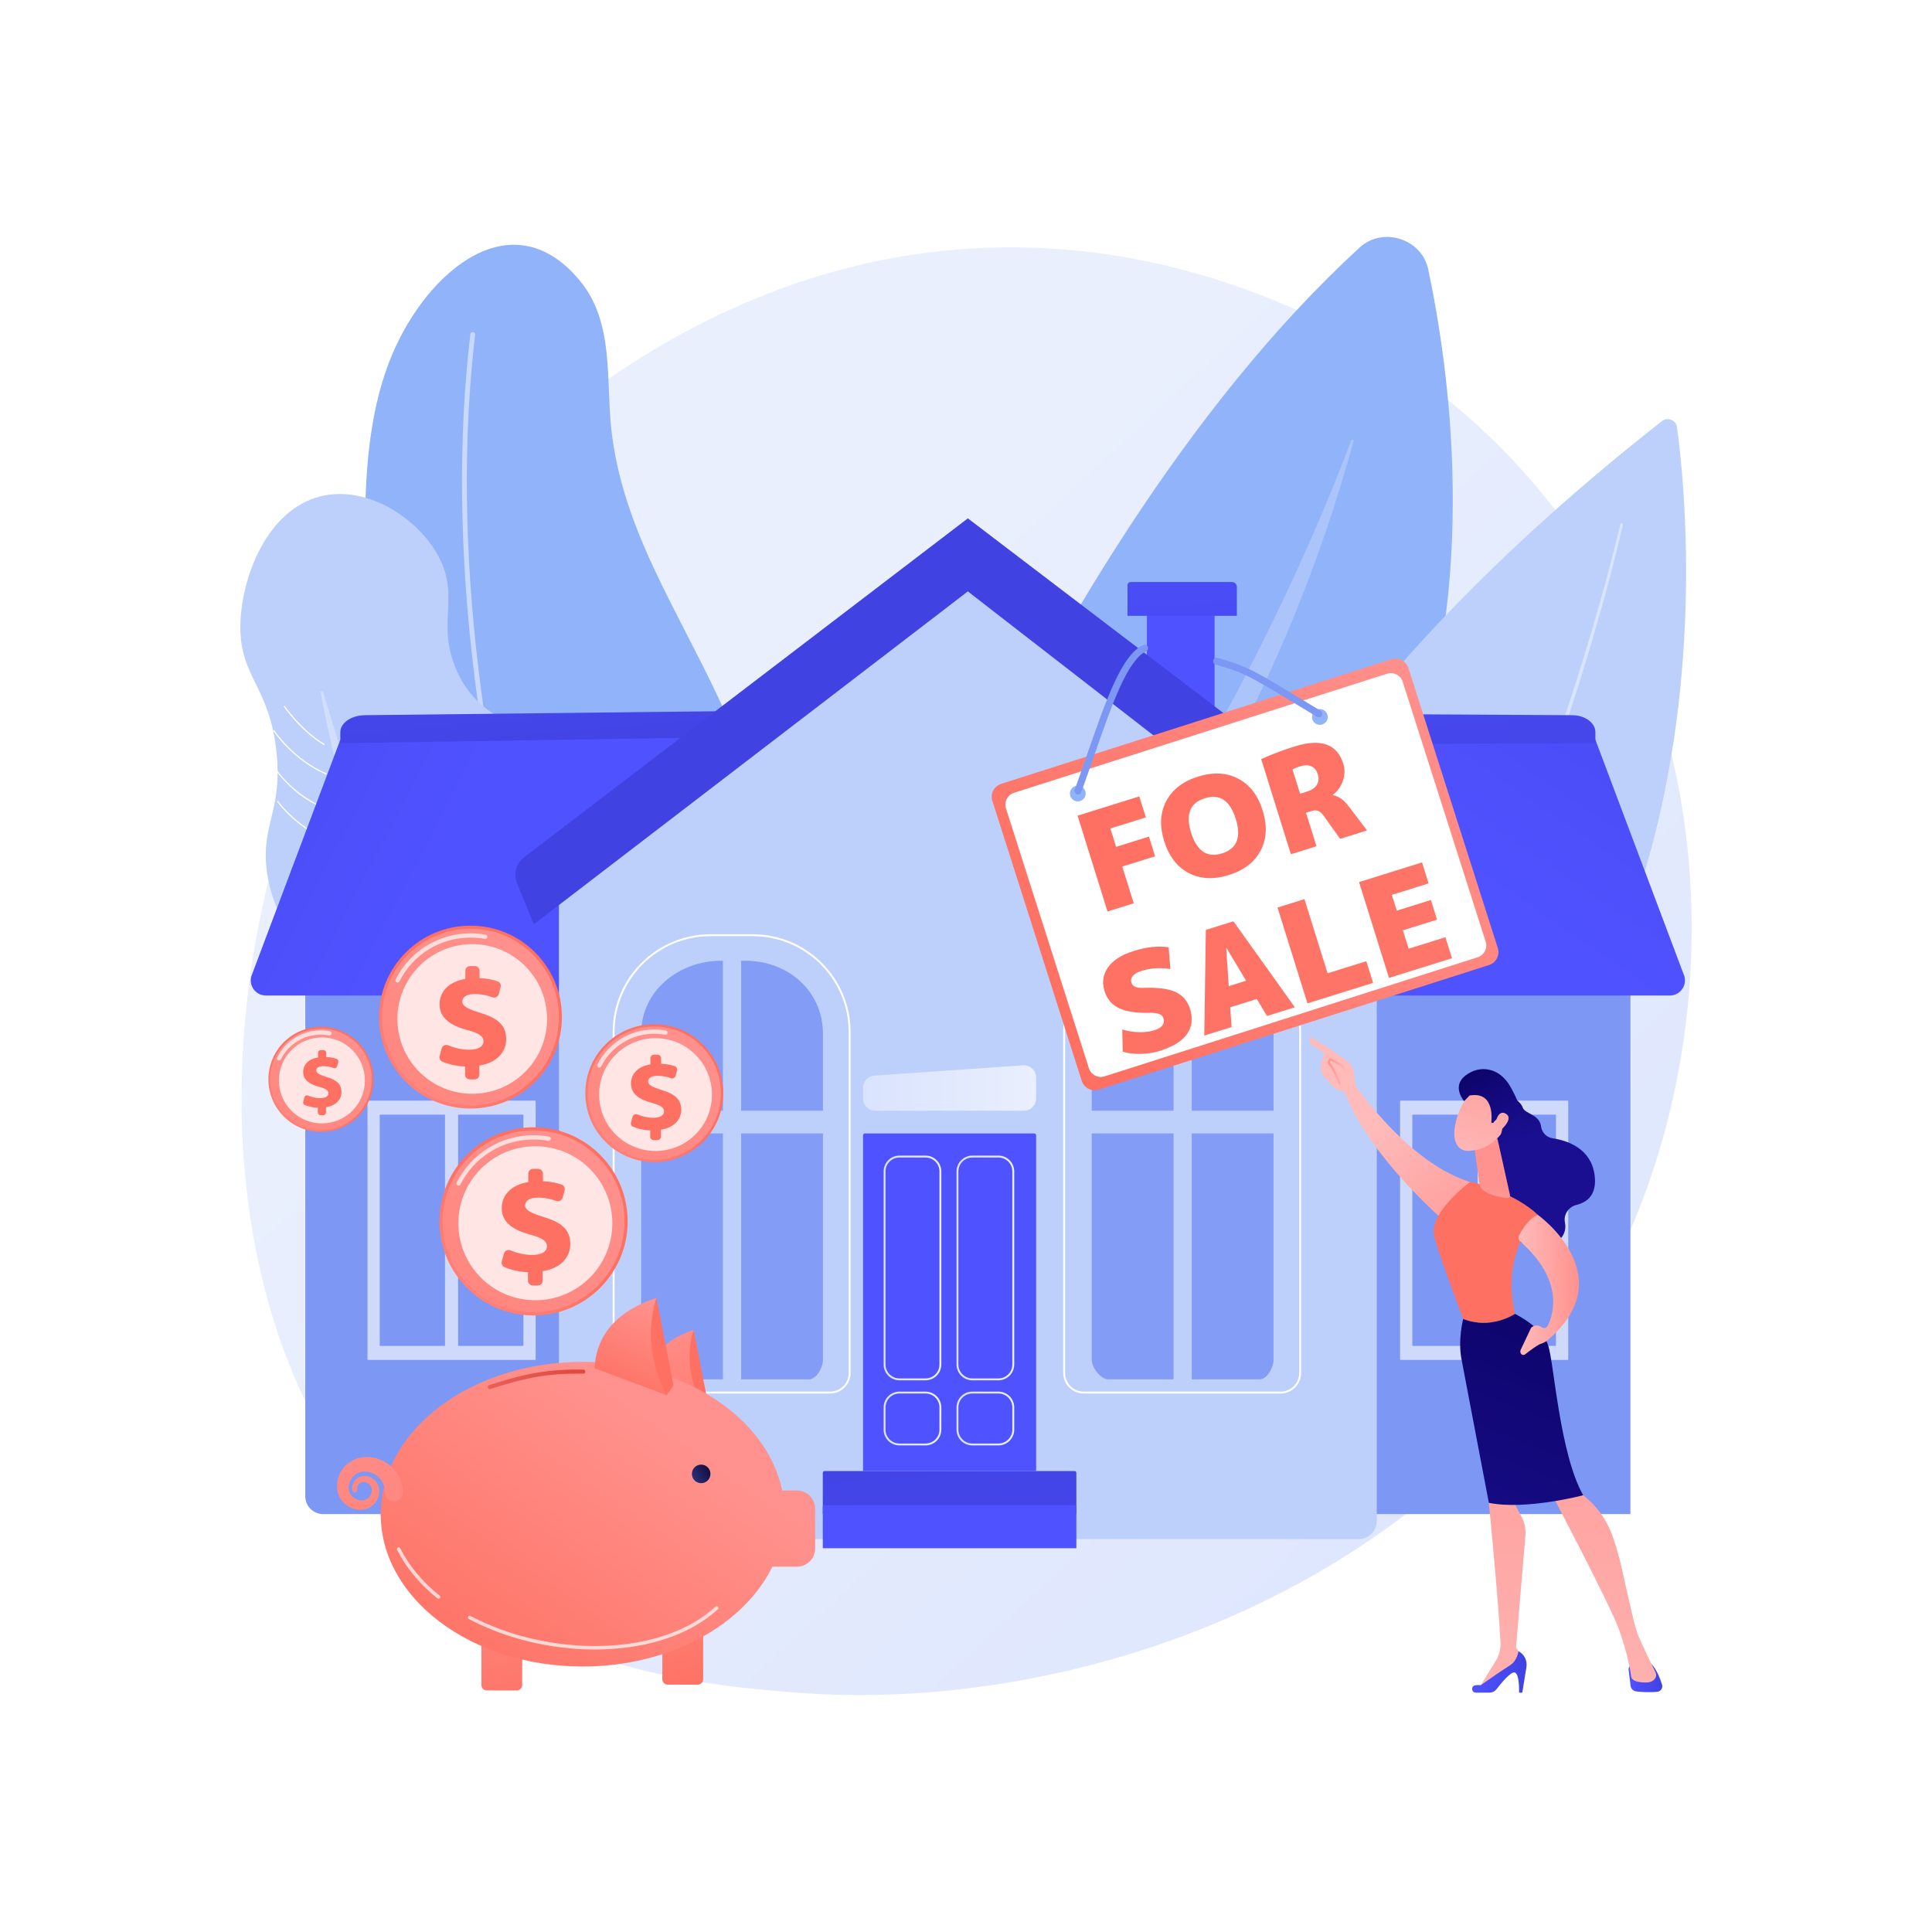 <?xml version="1.0" encoding="utf-8"?>
<!-- Generator: Adobe Illustrator 27.5.0, SVG Export Plug-In . SVG Version: 6.00 Build 0)  -->
<svg version="1.1" xmlns="http://www.w3.org/2000/svg" xmlns:xlink="http://www.w3.org/1999/xlink" x="0px" y="0px"
	 viewBox="0 0 3710 3710" style="enable-background:new 0 0 3710 3710;" xml:space="preserve">
<g id="Background">
	<g>
		<g>
			<rect style="fill:#FFFFFF;" width="3710" height="3710"/>
		</g>
	</g>
</g>
<g id="Illustration">
	<g>
		<linearGradient id="SVGID_1_" gradientUnits="userSpaceOnUse" x1="3413.8" y1="3620.483" x2="1366.201" y2="1410.376">
			<stop  offset="0" style="stop-color:#DAE3FE"/>
			<stop  offset="1" style="stop-color:#E9EFFD"/>
		</linearGradient>
		<path style="fill:url(#SVGID_1_);" d="M3131.704,2359.846c-282.092,656.144-1026.722,937.974-1610.152,889.921
			c-159.3-13.12-479.815-39.519-730.076-275.029c-480.609-452.283-406.591-1397.681,53.49-1954.279
			c59.249-71.678,469.361-551.915,1108.443-545.487c467.901,4.707,796.317,267.73,836.251,300.498
			c50.447,41.394,161.714,139.761,261.992,295.813C3287.271,1437.951,3307.983,1949.821,3131.704,2359.846z"/>
		<g>
			<g>
				<path style="fill:#91B3FA;" d="M1567.042,2271.266c0,0,380.725-1187.138,1043.645-1795.781
					c44.563-40.914,119.502-17.254,131.973,41.854C2826.049,912.58,2956.795,2100.978,1567.042,2271.266z"/>
				<path style="opacity:0.24;fill:#FFFFFF;" d="M1697.765,2203.816c-3.27,2.631,0.487,7.556,4.103,5.381
					c133.328-80.19,655.293-485.625,897.466-1361.986c0.777-2.815-3.521-4.281-4.55-1.547
					C2519.002,1047.123,2214.83,1787.852,1697.765,2203.816z"/>
			</g>
			<g>
				<path style="fill:#BDD0FB;" d="M3220.373,820.465c28.701,211.421,145.478,1448.587-995.777,1766.703
					c0,0-286.544-794.682,966.773-1778.521C3202.334,800.039,3218.498,806.653,3220.373,820.465z"/>
				<path style="opacity:0.43;fill:#FFFFFF;" d="M3116.442,1007.94c-15.773,68.58-34.228,136.391-53.724,203.93
					c-19.621,67.496-40.763,134.549-63.265,201.146c-22.457,66.613-46.588,132.664-72.161,198.154l-9.561,24.571l-9.919,24.43
					l-9.933,24.425c-3.276,8.156-6.632,16.28-10.122,24.347l-20.66,48.524l-21.479,48.172
					c-7.033,16.116-14.692,31.947-22.119,47.884c-7.473,15.917-14.843,31.882-22.77,47.583l-23.432,47.269l-24.411,46.778
					l-6.103,11.695l-6.352,11.563l-12.759,23.097l-12.759,23.098c-4.202,7.728-8.832,15.215-13.227,22.835
					c-8.937,15.156-17.722,30.403-26.786,45.484l-27.975,44.776l-6.995,11.194l-7.314,10.991l-14.668,21.957l-14.67,21.957
					c-4.883,7.324-10.194,14.355-15.271,21.547l-15.397,21.463l-7.699,10.731c-2.554,3.586-5.112,7.17-7.858,10.615l-32.35,41.789
					c-44.117,54.947-91.332,107.488-142.447,156.203c-2.423,2.309-6.26,2.217-8.569-0.206c-2.309-2.423-2.217-6.259,0.206-8.569
					l0.018-0.017l0.059-0.056c50.821-48.04,97.891-99.974,141.947-154.38l32.323-41.396c2.744-3.412,5.302-6.965,7.856-10.521
					l7.7-10.641l15.401-21.281c5.079-7.133,10.392-14.101,15.28-21.369l14.687-21.79l14.689-21.79l7.325-10.908l7.009-11.117
					l28.041-44.469c9.088-14.983,17.903-30.136,26.869-45.197c4.41-7.573,9.054-15.011,13.273-22.696l12.81-22.965l12.811-22.965
					l6.379-11.498l6.132-11.633l24.53-46.534l23.561-47.039c7.97-15.624,15.387-31.519,22.907-47.365
					c7.474-15.867,15.18-31.626,22.264-47.676l21.63-47.973l20.817-48.337c3.516-8.037,6.899-16.13,10.202-24.256l10.015-24.337
					l10.001-24.343l9.646-24.487c25.798-65.266,50.165-131.114,72.866-197.538c22.745-66.407,44.137-133.286,64.013-200.614
					c19.745-67.347,38.476-135.079,54.478-203.358l0.01-0.045c0.324-1.381,1.705-2.237,3.086-1.914
					C3115.907,1005.188,3116.766,1006.559,3116.442,1007.94z"/>
			</g>
		</g>
		<g>
			<g>
				<g>
					<path style="fill:#91B3FA;" d="M1460.34,1590.645c-19.606-167.691-128.689-336.526-204.475-498.8
						c-40.068-85.798-71.651-173.182-82.002-267.831c-10.292-94.106,5.397-203.221-58.246-282.373
						c-128.23-159.458-292.828-25.899-362.745,139.679c-81.134,192.144-44.456,459.819-37.275,671.698
						c4.329,127.732-4.921,262.491,13.491,388.823c30.501,209.28,114.734,337.325,237.559,405.76
						c117.807,65.639,264.456,45.814,360.785-48.565C1414.452,2013.778,1491.969,1861.168,1460.34,1590.645z"/>
					<path style="opacity:0.5;fill:#FFFFFF;" d="M1233.99,2453.168c-1.4-0.285-2.651-1.209-3.299-2.604
						c-37.277-80.474-127.594-304.208-202.583-574.98c-55.046-198.759-94.555-394.062-117.431-580.488
						c-28.604-233.115-31.134-452.937-7.518-653.359c0.3-2.552,2.614-4.379,5.166-4.078c2.57,0.281,4.381,2.613,4.079,5.167
						c-23.525,199.654-21.001,418.692,7.501,651.029c22.81,185.946,62.218,380.774,117.127,579.07
						c74.823,270.219,164.92,493.444,202.107,573.726c1.081,2.333,0.066,5.099-2.268,6.18
						C1235.937,2453.263,1234.931,2453.36,1233.99,2453.168z"/>
				</g>
			</g>
			<g>
				<path style="fill:#BDD0FB;" d="M914.412,1992.061c-157.516,56.673-396.704-155.04-403.969-341.241
					c-2.846-72.944,31.415-103.13,20.521-206.7c-13.218-125.664-70.225-143.682-69.41-241.819
					c0.717-86.318,46.003-214.878,144.526-246.489c92.046-29.534,195.464,36.816,235.991,112.624
					c42.598,79.681-5.752,129.654,35.716,220.898c41.004,90.222,109.495,88.054,159.834,152.925
					C1148.432,1585.062,1078.413,1933.054,914.412,1992.061z"/>
				<path style="opacity:0.3;fill:#FFFFFF;" d="M619.905,1327.108c21.973,70.929,43.31,141.95,64.555,212.949l32.108,106.402
					l16.122,53.161c5.476,17.687,11.009,35.353,16.348,53.08c5.296,17.744,11.014,35.344,16.587,52.995l8.398,26.464
					c2.695,8.857,5.611,17.635,8.448,26.441l17.118,52.816c6.034,17.484,11.768,35.078,17.668,52.619
					c23.969,70.021,48.87,139.683,76.54,208.517l-4.224,1.987c-8.517-16.514-16.845-33.152-25.126-49.834
					c-4.302-8.276-7.949-16.821-11.792-25.292l-11.449-25.457l-5.689-12.75c-1.89-4.255-3.77-8.513-5.493-12.828l-10.602-25.807
					c-7.07-17.206-14.185-34.418-20.612-51.86c-6.542-17.405-13.25-34.757-19.658-52.22l-18.456-52.632
					c-3.052-8.781-6.224-17.525-9.096-26.361l-8.642-26.506c-5.736-17.678-11.62-35.314-17.075-53.075
					c-22.549-70.837-42.473-142.449-61.217-214.336c-9.375-35.945-18.128-72.05-26.454-108.253
					c-8.182-36.243-16.196-72.511-22.843-109.118L619.905,1327.108z"/>
				<path style="fill:#FFFFFF;" d="M622.281,1430.798c-44.256-25.781-77.369-73.848-77.699-74.331l1.928-1.316
					c0.327,0.479,33.154,48.12,76.945,73.628L622.281,1430.798z"/>
				<path style="fill:#FFFFFF;" d="M626.431,1487.405c-64.864-27.602-101.656-83.863-102.019-84.426l1.961-1.265
					c0.361,0.559,36.788,56.231,100.971,83.543L626.431,1487.405z"/>
				<path style="fill:#FFFFFF;" d="M636.904,1556.99c-78.442-22.258-118.971-94.283-119.371-95.008l2.043-1.127
					c0.396,0.717,40.481,71.903,117.964,93.888L636.904,1556.99z"/>
				<path style="fill:#FFFFFF;" d="M659.36,1619.94c-76.966-10.215-127.128-80.191-127.625-80.895l1.906-1.346
					c0.492,0.698,50.089,69.848,126.027,79.927L659.36,1619.94z"/>
				<path style="fill:#FFFFFF;" d="M676.186,1676.902c-49.928-3.136-98.967-41.591-99.455-41.978l1.449-1.831
					c0.484,0.384,48.965,38.391,98.152,41.479L676.186,1676.902z"/>
				<path style="fill:#FFFFFF;" d="M691.56,1744.425c-69.509-4.976-102.279-35.92-102.602-36.232l1.622-1.679
					c0.319,0.307,32.549,30.671,101.146,35.581L691.56,1744.425z"/>
				<path style="fill:#FFFFFF;" d="M721.639,1825.607c-72.39,0.729-130.093-60.207-130.668-60.823l1.706-1.592
					c0.567,0.607,57.591,60.799,128.938,60.079L721.639,1825.607z"/>
				<path style="fill:#FFFFFF;" d="M739.575,1906.643c-87.712,2.974-150.489-70.408-151.111-71.149l1.785-1.503
					c0.618,0.733,62.688,73.255,149.247,70.321L739.575,1906.643z"/>
				<path style="fill:#FFFFFF;" d="M772.924,1992.869c-131.091-9.124-197.654-96.643-198.311-97.526l1.871-1.396
					c0.651,0.875,66.622,87.547,196.603,96.595L772.924,1992.869z"/>
				<path style="fill:#FFFFFF;" d="M803.35,2093.165c-136.287,5.618-219.643-121.162-220.469-122.443l1.962-1.265
					c0.82,1.27,83.477,126.938,218.411,121.375L803.35,2093.165z"/>
				<path style="fill:#FFFFFF;" d="M836.592,2184.858c-70.953,5.205-128.904-31.581-165.025-63.359
					c-39.083-34.383-61.737-70.487-61.961-70.846l1.982-1.234c0.89,1.431,90.545,142.961,224.833,133.111L836.592,2184.858z"/>
			</g>
		</g>
		<g>
			<g>
				<rect x="2565.688" y="1817.452" style="fill:#7D97F4;" width="565.202" height="1090.033"/>
				
					<linearGradient id="SVGID_00000006695415647320521080000006897884907259273654_" gradientUnits="userSpaceOnUse" x1="2800.303" y1="1693.669" x2="3557.062" y2="588.8">
					<stop  offset="0" style="stop-color:#4F52FF"/>
					<stop  offset="1" style="stop-color:#4042E2"/>
				</linearGradient>
				<path style="fill:url(#SVGID_00000006695415647320521080000006897884907259273654_);" d="M3206.59,1911.652h-667.817
					l-122.222-491.188h647.053l169.293,449.988C3241.811,1889.673,3227.776,1911.652,3206.59,1911.652z"/>
				
					<linearGradient id="SVGID_00000031188641840513254530000016882113541782491063_" gradientUnits="userSpaceOnUse" x1="2662.489" y1="733.419" x2="2703.639" y2="1741.591">
					<stop  offset="0" style="stop-color:#4F52FF"/>
					<stop  offset="1" style="stop-color:#4042E2"/>
				</linearGradient>
				<path style="fill:url(#SVGID_00000031188641840513254530000016882113541782491063_);" d="M3063.604,1427.193l-728.652,2.922
					l-20.18-60.541l704.121,3.79c24.693,0,44.711,14.613,44.711,32.638V1427.193z"/>
				<g style="opacity:0.89;">
					<path style="opacity:0.71;fill:#FFFFFF;" d="M3010.334,2611.427h-320.726c-0.62,0-1.123-0.503-1.123-1.123v-495.67
						c0-0.62,0.503-1.123,1.123-1.123h320.727c0.62,0,1.123,0.503,1.123,1.123v495.67
						C3011.457,2610.924,3010.954,2611.427,3010.334,2611.427z"/>
					<g>
						<path style="fill:#7D97F4;" d="M2836.807,2584.512h-124.148c-0.344,0-0.624-0.279-0.624-0.624v-442.839
							c0-0.344,0.28-0.624,0.624-0.624h124.148c0.345,0,0.624,0.28,0.624,0.624v442.839
							C2837.431,2584.233,2837.152,2584.512,2836.807,2584.512z"/>
						<path style="fill:#7D97F4;" d="M2987.283,2584.512h-124.148c-0.344,0-0.624-0.279-0.624-0.624v-442.84
							c0-0.344,0.28-0.624,0.624-0.624h124.148c0.345,0,0.624,0.28,0.624,0.624v442.839
							C2987.907,2584.233,2987.627,2584.512,2987.283,2584.512z"/>
					</g>
				</g>
				<path style="fill:#7D97F4;" d="M620.466,2907.485h530.974V1817.452H586.238v1055.805
					C586.238,2892.16,601.563,2907.485,620.466,2907.485z"/>
				
					<linearGradient id="SVGID_00000035518772480150366580000011739427859477068686_" gradientUnits="userSpaceOnUse" x1="869.476" y1="1603.88" x2="-203.92" y2="1049.173">
					<stop  offset="0" style="stop-color:#4F52FF"/>
					<stop  offset="1" style="stop-color:#4042E2"/>
				</linearGradient>
				<path style="fill:url(#SVGID_00000035518772480150366580000011739427859477068686_);" d="M510.538,1911.652h667.817
					l238.396-521.898l-763.227,30.71L484.23,1870.453C475.316,1889.673,489.352,1911.652,510.538,1911.652z"/>
				
					<linearGradient id="SVGID_00000072262259998155481080000006090596853137034887_" gradientUnits="userSpaceOnUse" x1="1034.447" y1="984.359" x2="1078.139" y2="1483.695">
					<stop  offset="0" style="stop-color:#4F52FF"/>
					<stop  offset="1" style="stop-color:#4042E2"/>
				</linearGradient>
				<path style="fill:url(#SVGID_00000072262259998155481080000006090596853137034887_);" d="M653.525,1427.192l773.316-12.213
					l60.541-50.451l-785.696,8.835c-26.599,0-48.161,14.612-48.161,32.638V1427.192z"/>
				<g style="opacity:0.89;">
					<path style="opacity:0.71;fill:#FFFFFF;" d="M706.794,2611.427h320.727c0.62,0,1.123-0.503,1.123-1.123v-495.67
						c0-0.62-0.503-1.123-1.123-1.123H706.794c-0.62,0-1.123,0.503-1.123,1.123v495.67
						C705.671,2610.924,706.173,2611.427,706.794,2611.427z"/>
					<g>
						<path style="fill:#7D97F4;" d="M880.321,2584.512h124.148c0.345,0,0.624-0.279,0.624-0.624v-442.839
							c0-0.344-0.279-0.624-0.624-0.624H880.321c-0.345,0-0.624,0.28-0.624,0.624v442.839
							C879.696,2584.233,879.976,2584.512,880.321,2584.512z"/>
						<path style="fill:#7D97F4;" d="M729.844,2584.512h124.148c0.345,0,0.624-0.279,0.624-0.624v-442.839
							c0-0.344-0.279-0.624-0.624-0.624H729.844c-0.345,0-0.624,0.28-0.624,0.624v442.839
							C729.22,2584.233,729.5,2584.512,729.844,2584.512z"/>
					</g>
				</g>
				<path style="fill:#BDD0FB;" d="M1858.564,1135.69c0,0-766.256,578.478-785.24,578.478v1201.778
					c0,21.897,17.751,39.649,39.649,39.649h1495.69c19.408,0,35.141-15.733,35.141-35.141V1714.168L1858.564,1135.69z"/>
				<g>
					
						<linearGradient id="SVGID_00000044900661307371939960000009814766365606738081_" gradientUnits="userSpaceOnUse" x1="1889.371" y1="3811.132" x2="1808.298" y2="2650.78">
						<stop  offset="0" style="stop-color:#4F52FF"/>
						<stop  offset="1" style="stop-color:#4042E2"/>
					</linearGradient>
					<path style="fill:url(#SVGID_00000044900661307371939960000009814766365606738081_);" d="M2066.917,2907.485h-486.925v-79.431
						c0-1.751,1.42-3.17,3.171-3.17h480.584c1.751,0,3.17,1.419,3.17,3.17V2907.485z"/>
					
						<linearGradient id="SVGID_00000042721206512193949080000004187950376189413545_" gradientUnits="userSpaceOnUse" x1="1838.4" y1="3161.67" x2="1873.862" y2="3703.74">
						<stop  offset="0" style="stop-color:#4F52FF"/>
						<stop  offset="1" style="stop-color:#4042E2"/>
					</linearGradient>
					<path style="fill:url(#SVGID_00000042721206512193949080000004187950376189413545_);" d="M2066.917,2972.996h-486.925v-79.431
						c0-1.751,1.42-3.17,3.171-3.17h480.584c1.751,0,3.17,1.419,3.17,3.17V2972.996z"/>
					
						<linearGradient id="SVGID_00000033351029463441746780000008453256314186588051_" gradientUnits="userSpaceOnUse" x1="2130.499" y1="1975.026" x2="2844.895" y2="748.901">
						<stop  offset="0" style="stop-color:#4F52FF"/>
						<stop  offset="1" style="stop-color:#4042E2"/>
					</linearGradient>
					<path style="fill:url(#SVGID_00000033351029463441746780000008453256314186588051_);" d="M1989.627,2824.884h-332.343v-644.786
						c0-1.966,1.594-3.56,3.56-3.56h325.224c1.966,0,3.56,1.594,3.56,3.56V2824.884z"/>
					
						<linearGradient id="SVGID_00000011735547791254466450000002154726614330408613_" gradientUnits="userSpaceOnUse" x1="1657.283" y1="2089.271" x2="1989.627" y2="2089.271">
						<stop  offset="0" style="stop-color:#DAE3FE"/>
						<stop  offset="1" style="stop-color:#E9EFFD"/>
					</linearGradient>
					<path style="fill:url(#SVGID_00000011735547791254466450000002154726614330408613_);" d="M1966.161,2132.899H1680.75
						c-12.96,0-23.466-10.506-23.466-23.466v-20.497c0-12.329,9.541-22.556,21.84-23.41l285.41-19.826
						c13.568-0.943,25.093,9.81,25.093,23.41v40.323C1989.627,2122.393,1979.12,2132.899,1966.161,2132.899z"/>
					<g>
						<path style="opacity:0.9;fill:#7D97F4;" d="M2253.549,1844.883h-3.158c-82.082,0-153.941,58.112-153.941,140.194v147.822
							h157.099V1844.883z"/>
						<path style="opacity:0.9;fill:#7D97F4;" d="M2096.45,2176.538v434.888c0,14.645,17.19,37.347,31.833,37.347h125.266v-472.235
							H2096.45z"/>
						<path style="opacity:0.9;fill:#7D97F4;" d="M2296.444,1844.883h-7.984v288.016h157.1v-147.822
							C2445.56,1902.995,2378.526,1844.883,2296.444,1844.883z"/>
						<path style="opacity:0.9;fill:#7D97F4;" d="M2288.46,2648.773h130.093c14.644,0,27.007-22.702,27.007-37.347v-434.888h-157.1
							V2648.773z"/>
					</g>
					<g>
						<path style="opacity:0.9;fill:#7D97F4;" d="M1388.26,1844.883h-3.158c-82.082,0-153.942,58.112-153.942,140.194v147.822h157.1
							V1844.883z"/>
						<path style="opacity:0.9;fill:#7D97F4;" d="M1231.16,2176.538v434.888c0,14.645,17.19,37.347,31.833,37.347h125.266v-472.235
							H1231.16z"/>
						<path style="opacity:0.9;fill:#7D97F4;" d="M1431.155,1844.883h-7.984v288.016h157.099v-147.822
							C1580.27,1902.995,1513.237,1844.883,1431.155,1844.883z"/>
						<path style="opacity:0.9;fill:#7D97F4;" d="M1423.171,2648.773h130.092c14.643,0,27.007-22.702,27.007-37.347v-434.888
							h-157.099V2648.773z"/>
					</g>
					
						<linearGradient id="SVGID_00000125604368993018685000000015520046488106560691_" gradientUnits="userSpaceOnUse" x1="1696.812" y1="2434.853" x2="1807.64" y2="2434.853">
						<stop  offset="0" style="stop-color:#DAE3FE"/>
						<stop  offset="1" style="stop-color:#E9EFFD"/>
					</linearGradient>
					<path style="fill:url(#SVGID_00000125604368993018685000000015520046488106560691_);" d="M1777.307,2650.594h-50.16
						c-16.727,0-30.334-13.608-30.334-30.334v-370.815c0-16.726,13.607-30.334,30.334-30.334h50.16
						c16.726,0,30.334,13.608,30.334,30.334v370.815C1807.64,2636.987,1794.033,2650.594,1777.307,2650.594z M1727.146,2222.754
						c-14.717,0-26.691,11.975-26.691,26.691v370.815c0,14.717,11.974,26.691,26.691,26.691h50.16
						c14.717,0,26.691-11.975,26.691-26.691v-370.815c0-14.717-11.975-26.691-26.691-26.691H1727.146z"/>
					
						<linearGradient id="SVGID_00000067227650532565962890000015142781786966409888_" gradientUnits="userSpaceOnUse" x1="1836.786" y1="2434.853" x2="1947.614" y2="2434.853">
						<stop  offset="0" style="stop-color:#DAE3FE"/>
						<stop  offset="1" style="stop-color:#E9EFFD"/>
					</linearGradient>
					<path style="fill:url(#SVGID_00000067227650532565962890000015142781786966409888_);" d="M1917.28,2650.594h-50.16
						c-16.726,0-30.334-13.608-30.334-30.334v-370.815c0-16.726,13.608-30.334,30.334-30.334h50.16
						c16.727,0,30.334,13.608,30.334,30.334v370.815C1947.614,2636.987,1934.007,2650.594,1917.28,2650.594z M1867.12,2222.754
						c-14.717,0-26.691,11.975-26.691,26.691v370.815c0,14.717,11.975,26.691,26.691,26.691h50.16
						c14.717,0,26.691-11.975,26.691-26.691v-370.815c0-14.717-11.974-26.691-26.691-26.691H1867.12z"/>
					
						<linearGradient id="SVGID_00000110434548934129399920000003294768464272127629_" gradientUnits="userSpaceOnUse" x1="1696.812" y1="2723.952" x2="1807.64" y2="2723.952">
						<stop  offset="0" style="stop-color:#DAE3FE"/>
						<stop  offset="1" style="stop-color:#E9EFFD"/>
					</linearGradient>
					<path style="fill:url(#SVGID_00000110434548934129399920000003294768464272127629_);" d="M1777.307,2775.611h-50.16
						c-16.727,0-30.334-13.607-30.334-30.334v-42.651c0-16.725,13.607-30.332,30.334-30.332h50.16
						c16.726,0,30.334,13.607,30.334,30.332v42.651C1807.64,2762.004,1794.033,2775.611,1777.307,2775.611z M1727.146,2675.936
						c-14.717,0-26.691,11.973-26.691,26.69v42.651c0,14.717,11.974,26.691,26.691,26.691h50.16
						c14.717,0,26.691-11.975,26.691-26.691v-42.651c0-14.717-11.975-26.69-26.691-26.69H1727.146z"/>
					
						<linearGradient id="SVGID_00000143591251561123572630000014167929168722417544_" gradientUnits="userSpaceOnUse" x1="1836.786" y1="2723.952" x2="1947.614" y2="2723.952">
						<stop  offset="0" style="stop-color:#DAE3FE"/>
						<stop  offset="1" style="stop-color:#E9EFFD"/>
					</linearGradient>
					<path style="fill:url(#SVGID_00000143591251561123572630000014167929168722417544_);" d="M1917.28,2775.611h-50.16
						c-16.726,0-30.334-13.607-30.334-30.334v-42.651c0-16.725,13.608-30.332,30.334-30.332h50.16
						c16.727,0,30.334,13.607,30.334,30.332v42.651C1947.614,2762.004,1934.007,2775.611,1917.28,2775.611z M1867.12,2675.936
						c-14.717,0-26.691,11.973-26.691,26.69v42.651c0,14.717,11.975,26.691,26.691,26.691h50.16
						c14.717,0,26.691-11.975,26.691-26.691v-42.651c0-14.717-11.974-26.69-26.691-26.69H1867.12z"/>
					<path style="fill:#FFFFFF;" d="M2459.151,2675.936h-378.173c-21.685,0-39.326-17.642-39.326-39.328v-654.769
						c0-103.543,84.24-187.781,187.783-187.781h81.261c103.543,0,187.781,84.238,187.781,187.781v654.769
						C2498.477,2658.293,2480.836,2675.936,2459.151,2675.936z M2229.436,1797.7c-101.535,0-184.14,82.604-184.14,184.139v654.769
						c0,19.677,16.008,35.685,35.683,35.685h378.173c19.675,0,35.684-16.008,35.684-35.685v-654.769
						c0-101.535-82.603-184.139-184.139-184.139H2229.436z"/>
					<path style="fill:#FFFFFF;" d="M1594.032,2675.936h-378.173c-21.685,0-39.326-17.642-39.326-39.328v-654.769
						c0-103.543,84.238-187.781,187.781-187.781h81.26c103.544,0,187.783,84.238,187.783,187.781v654.769
						C1633.358,2658.293,1615.717,2675.936,1594.032,2675.936z M1364.314,1797.7c-101.535,0-184.139,82.604-184.139,184.139v654.769
						c0,19.677,16.008,35.685,35.684,35.685h378.173c19.675,0,35.683-16.008,35.683-35.685v-654.769
						c0-101.535-82.605-184.139-184.14-184.139H1364.314z"/>
				</g>
				<g>
					
						<linearGradient id="SVGID_00000051382290743497912740000010126766362128938429_" gradientUnits="userSpaceOnUse" x1="2546.956" y1="920.433" x2="3303.715" y2="17.366">
						<stop  offset="0" style="stop-color:#4F52FF"/>
						<stop  offset="1" style="stop-color:#4042E2"/>
					</linearGradient>
					
						<rect x="2202.416" y="1148.323" style="fill:url(#SVGID_00000051382290743497912740000010126766362128938429_);" width="129.902" height="211.509"/>
					
						<linearGradient id="SVGID_00000150807221290729931750000011759824187264389559_" gradientUnits="userSpaceOnUse" x1="2257.913" y1="854.928" x2="2292.107" y2="1692.682">
						<stop  offset="0" style="stop-color:#4F52FF"/>
						<stop  offset="1" style="stop-color:#4042E2"/>
					</linearGradient>
					<path style="fill:url(#SVGID_00000150807221290729931750000011759824187264389559_);" d="M2375.129,1182.595h-209.965v-58.855
						c0-3.367,2.729-6.096,6.095-6.096h194.592c5.124,0,9.278,4.154,9.278,9.278V1182.595z"/>
					
						<linearGradient id="SVGID_00000151529130847743597510000005302982864188915871_" gradientUnits="userSpaceOnUse" x1="2234.318" y1="523.806" x2="2153.597" y2="776.059">
						<stop  offset="0" style="stop-color:#4F52FF"/>
						<stop  offset="1" style="stop-color:#4042E2"/>
					</linearGradient>
					<path style="fill:url(#SVGID_00000151529130847743597510000005302982864188915871_);" d="M1025.18,1774.817l833.384-639.127
						l791.072,613.609c28.753,22.303,70.928,6.683,78.217-28.969l11.096-54.272l-880.385-670.652l-852.174,650.898
						c-15.258,11.654-20.795,32.099-13.503,49.86L1025.18,1774.817z"/>
				</g>
			</g>
			<g>
				<g>
					
						<linearGradient id="SVGID_00000155133610977318210900000000747962567267066797_" gradientUnits="userSpaceOnUse" x1="3933.443" y1="2090.845" x2="2822.811" y2="2786.793" gradientTransform="matrix(0.663 -0.212 0.343 1.073 -654.978 -280.289)">
						<stop  offset="0" style="stop-color:#FF928E"/>
						<stop  offset="1" style="stop-color:#FE7062"/>
					</linearGradient>
					<path style="fill:url(#SVGID_00000155133610977318210900000000747962567267066797_);" d="M2859.373,1853.135l-749.483,239.249
						c-13.668,4.363-28.284-3.18-32.647-16.848l-171.622-537.633c-4.363-13.668,3.18-28.285,16.848-32.648l749.483-239.249
						c13.668-4.363,28.285,3.18,32.648,16.848l171.622,537.633C2880.584,1834.156,2873.041,1848.772,2859.373,1853.135z"/>
					<path style="fill:#FFFFFF;" d="M2837.485,1838.225l-716.467,228.709c-12.53,4-25.929-2.915-29.928-15.445l-159.34-499.157
						c-4-12.529,2.915-25.929,15.445-29.928l716.467-228.709c12.529-4,25.929,2.915,29.928,15.445l159.34,499.157
						C2856.93,1820.826,2850.015,1834.226,2837.485,1838.225z"/>
				</g>
				<g>
					
						<linearGradient id="SVGID_00000128448562830007274190000006535931916272811662_" gradientUnits="userSpaceOnUse" x1="5846.443" y1="5016.466" x2="1573.907" y2="2547.2" gradientTransform="matrix(0.955 -0.298 0.298 0.955 -214.648 -347.119)">
						<stop  offset="0" style="stop-color:#FF928E"/>
						<stop  offset="1" style="stop-color:#FE7062"/>
					</linearGradient>
					<path style="fill:url(#SVGID_00000128448562830007274190000006535931916272811662_);" d="M2206.302,1606.503l11.807,37.811
						l-63.019,19.677l22.039,70.58l-50.414,15.742l-57.458-184.013l118.474-36.993l12.594,40.331l-68.06,21.252l11.019,35.29
						L2206.302,1606.503z"/>
					
						<linearGradient id="SVGID_00000033335213531562693970000017597132291350913410_" gradientUnits="userSpaceOnUse" x1="5891.849" y1="4938.017" x2="1619.261" y2="2468.721" gradientTransform="matrix(0.955 -0.298 0.298 0.955 -214.648 -347.119)">
						<stop  offset="0" style="stop-color:#FF928E"/>
						<stop  offset="1" style="stop-color:#FE7062"/>
					</linearGradient>
					<path style="fill:url(#SVGID_00000033335213531562693970000017597132291350913410_);" d="M2239.598,1538.148
						c11.78-22.214,32.125-37.834,61.032-46.86c28.902-9.025,54.52-7.757,76.852,3.806c22.328,11.564,38.061,31.965,47.191,61.205
						c9.13,29.24,7.801,54.969-3.979,77.183c-11.785,22.215-32.13,37.835-61.031,46.86c-28.906,9.026-54.525,7.757-76.852-3.806
						c-22.333-11.563-38.062-31.965-47.192-61.205C2226.487,1586.091,2227.813,1560.364,2239.598,1538.148z M2287.293,1599.196
						c11.019,35.291,30.81,48.476,59.382,39.554c28.567-8.92,37.343-31.025,26.323-66.315
						c-11.02-35.291-30.814-48.475-59.381-39.555C2285.045,1541.801,2276.273,1563.906,2287.293,1599.196z"/>
					
						<linearGradient id="SVGID_00000099646619937957563300000002467542428718893726_" gradientUnits="userSpaceOnUse" x1="5936.74" y1="4860.196" x2="1664.23" y2="2390.945" gradientTransform="matrix(0.955 -0.298 0.298 0.955 -214.648 -347.119)">
						<stop  offset="0" style="stop-color:#FF928E"/>
						<stop  offset="1" style="stop-color:#FE7062"/>
					</linearGradient>
					<path style="fill:url(#SVGID_00000099646619937957563300000002467542428718893726_);" d="M2507.945,1560.729l20.071,64.278
						l-49.155,15.348l-57.064-182.753c21.057-9.341,42.511-17.423,64.359-24.245c50.414-15.742,81.525-4.708,93.332,33.103
						c3.305,10.587,3.098,21.441-0.623,32.562c-3.72,11.121-10.187,20.243-19.398,27.359l0.157,0.504
						c5.935,1.286,11.274,3.63,16.027,7.03c4.751,3.405,9.926,8.753,15.522,16.041l33.891,44.747l-51.675,16.135l-30.583-43.014
						c-3.687-5.303-7.351-8.771-10.993-10.4c-3.646-1.629-7.821-1.708-12.524-0.239L2507.945,1560.729z M2496.532,1524.178
						l13.864-4.329c8.57-2.676,14.664-6.93,18.285-12.764c3.617-5.832,4.275-12.444,1.965-19.841
						c-4.984-15.962-16.721-21.061-35.205-15.289c-5.381,1.68-9.868,3.545-13.47,5.59L2496.532,1524.178z"/>
					
						<linearGradient id="SVGID_00000007406871110902113160000015621643217156312709_" gradientUnits="userSpaceOnUse" x1="5665.552" y1="5216.194" x2="1393.02" y2="2746.929" gradientTransform="matrix(0.955 -0.298 0.298 0.955 -214.648 -347.119)">
						<stop  offset="0" style="stop-color:#FF928E"/>
						<stop  offset="1" style="stop-color:#FE7062"/>
					</linearGradient>
					<path style="fill:url(#SVGID_00000007406871110902113160000015621643217156312709_);" d="M2247.505,1860.882
						c-19.599-3.101-38.134-1.925-55.611,3.532c-7.901,2.467-13.431,5.716-16.598,9.748c-3.167,4.032-4.043,8.317-2.626,12.854
						c2.204,7.058,9.238,10.395,21.108,10.007c28.584-1.179,49.792,1.466,63.618,7.939c13.822,6.473,23.126,17.357,27.9,32.647
						c5.773,18.488,3.778,34.555-5.974,48.204c-9.755,13.654-27.487,24.49-53.199,32.518c-10.756,3.359-22.873,5.158-36.352,5.403
						c-13.479,0.245-24.757-1.165-33.829-4.237l-0.857-42.614c10.407,3.208,21.133,4.93,32.182,5.167
						c11.047,0.242,20.772-0.952,29.176-3.577c15.125-4.723,20.983-12.543,17.571-23.469c-2.204-7.058-10.632-10.417-25.282-10.088
						c-26.741,0.604-46.867-2.422-60.381-9.087c-13.518-6.66-22.635-17.555-27.357-32.678c-5.195-16.637-2.972-31.808,6.675-45.518
						c9.643-13.705,26.145-24.209,49.504-31.503c24.869-7.765,47.189-10.123,66.954-7.074L2247.505,1860.882z"/>
					
						<linearGradient id="SVGID_00000155846631311412740020000005540880374495496072_" gradientUnits="userSpaceOnUse" x1="5700.766" y1="5155.17" x2="1428.295" y2="2685.941" gradientTransform="matrix(0.955 -0.298 0.298 0.955 -214.648 -347.119)">
						<stop  offset="0" style="stop-color:#FF928E"/>
						<stop  offset="1" style="stop-color:#FE7062"/>
					</linearGradient>
					<path style="fill:url(#SVGID_00000155846631311412740020000005540880374495496072_);" d="M2362.281,1934.32l2.701,37.888
						l-52.431,16.372l3.039-202.903l52.936-16.529l117.955,165.123l-53.439,16.686l-19.59-32.614L2362.281,1934.32z
						 M2359.549,1893.675l33.274-10.39l-37.636-62.944l-0.505,0.158L2359.549,1893.675z"/>
					
						<linearGradient id="SVGID_00000129904877446871787090000014683436048693850509_" gradientUnits="userSpaceOnUse" x1="5744.649" y1="5079.276" x2="1472.158" y2="2610.036" gradientTransform="matrix(0.955 -0.298 0.298 0.955 -214.648 -347.119)">
						<stop  offset="0" style="stop-color:#FF928E"/>
						<stop  offset="1" style="stop-color:#FE7062"/>
					</linearGradient>
					<path style="fill:url(#SVGID_00000129904877446871787090000014683436048693850509_);" d="M2504.896,1726.566l44.471,142.421
						l74.361-23.219l12.987,41.592l-126.036,39.355l-57.458-184.013L2504.896,1726.566z"/>
					
						<linearGradient id="SVGID_00000019646962219053873630000011697965608599467909_" gradientUnits="userSpaceOnUse" x1="5794.803" y1="4992.51" x2="1522.32" y2="2523.274" gradientTransform="matrix(0.955 -0.298 0.298 0.955 -214.648 -347.119)">
						<stop  offset="0" style="stop-color:#FF928E"/>
						<stop  offset="1" style="stop-color:#FE7062"/>
					</linearGradient>
					<path style="fill:url(#SVGID_00000019646962219053873630000011697965608599467909_);" d="M2747.747,1728.198l11.806,37.811
						l-65.539,20.464l11.019,35.291l70.581-22.039l12.594,40.331l-120.995,37.781l-57.458-184.013l120.995-37.781l12.594,40.332
						l-70.581,22.039l9.445,30.249L2747.747,1728.198z"/>
				</g>
				
					<ellipse transform="matrix(0.707 -0.707 0.707 0.707 -471.143 1910.071)" style="fill:#91B3FA;" cx="2070.088" cy="1523.755" rx="15.136" ry="15.136"/>
				
					<ellipse transform="matrix(0.23 -0.973 0.973 0.23 613.049 3526.138)" style="fill:#91B3FA;" cx="2534.256" cy="1375.759" rx="15.136" ry="15.136"/>
				<path style="fill:#7D97F4;" d="M2070.088,1525.438c-0.759,0-1.531-0.128-2.283-0.401c-3.495-1.261-5.305-5.116-4.043-8.611
					c8.547-23.691,16.552-46.715,24.294-68.982c36.726-105.625,65.737-189.055,106.924-208.922c3.344-1.609,7.371-0.212,8.984,3.135
					c1.613,3.347,0.21,7.368-3.137,8.982c-36.161,17.442-65.773,102.609-100.062,201.224c-7.755,22.303-15.773,45.365-24.35,69.128
					C2075.425,1523.733,2072.844,1525.438,2070.088,1525.438z"/>
				<path style="fill:#7D97F4;" d="M2532.568,1377.442c-1.186,0-2.388-0.314-3.475-0.972l-13.714-8.297
					c-123.104-74.492-125.456-75.914-180.876-91.901c-3.567-1.03-5.627-4.76-4.599-8.328c1.028-3.571,4.753-5.63,8.33-4.6
					c57.131,16.481,61.9,19.368,184.111,93.318l13.71,8.296c3.18,1.923,4.198,6.06,2.273,9.238
					C2537.065,1376.286,2534.844,1377.442,2532.568,1377.442z"/>
			</g>
		</g>
		<g>
			
				<linearGradient id="SVGID_00000177459053431991234630000006217559363465434811_" gradientUnits="userSpaceOnUse" x1="3231.66" y1="1997.344" x2="3307.94" y2="2188.691" gradientTransform="matrix(1 0 0 1 -383.127 0)">
				<stop  offset="0" style="stop-color:#09005D"/>
				<stop  offset="1" style="stop-color:#1A0F91"/>
			</linearGradient>
			<path style="fill:url(#SVGID_00000177459053431991234630000006217559363465434811_);" d="M2893.763,2100.273
				c0,0,25.716,12.508,30.444,26.877c3.794,11.529,32.229,13.016,35.038,35.691c1.45,11.707,10.114,21.083,21.774,22.87
				c29.042,4.451,73.797,19.532,80.958,69.955c5.466,38.487-14.154,53.081-34.745,58.132c-15.123,3.71-25.174,18.42-22.115,33.688
				c2.934,14.645-1.441,31.575-26.812,44.962c-56.854,30-113.633-71.073-113.633-71.073l-11.636-176.479L2893.763,2100.273z"/>
			
				<linearGradient id="SVGID_00000062154006305613603450000008639624377859353763_" gradientUnits="userSpaceOnUse" x1="2753.326" y1="2901.542" x2="2894.248" y2="3222.17" gradientTransform="matrix(0.978 -0.211 0.211 0.978 -633.547 -113.525)">
				<stop  offset="0" style="stop-color:#FEBBBA"/>
				<stop  offset="1" style="stop-color:#FF928E"/>
			</linearGradient>
			<path style="fill:url(#SVGID_00000062154006305613603450000008639624377859353763_);" d="M2584.401,2058.435
				c0,0,113.518,179.553,248.504,214.234c0,0-26.302,74.914-46.604,83.488c0,0-166.071-138.567-208.749-272.208L2584.401,2058.435z"
				/>
			
				<linearGradient id="SVGID_00000014624690555820867620000012436348465015176894_" gradientUnits="userSpaceOnUse" x1="3510.508" y1="3222.371" x2="3575.191" y2="3222.371" gradientTransform="matrix(1 0 0 1 -383.127 0)">
				<stop  offset="0" style="stop-color:#4F52FF"/>
				<stop  offset="1" style="stop-color:#4042E2"/>
			</linearGradient>
			<path style="fill:url(#SVGID_00000014624690555820867620000012436348465015176894_);" d="M3127.458,3206.858l3.679,30.245
				c0.698,5.738,5.215,10.275,10.958,10.931c9.696,1.108,25.255,2.243,40.479,0.634c6.682-0.706,11.02-7.473,8.985-13.876
				c-3.711-11.676-10.5-29.203-20.289-39.517h-33.551C3131.515,3195.274,3126.709,3200.7,3127.458,3206.858z"/>
			
				<linearGradient id="SVGID_00000124840508901568541710000005503683412486595762_" gradientUnits="userSpaceOnUse" x1="3237.19" y1="3477.444" x2="3330.273" y2="2389.533" gradientTransform="matrix(1 0 0 1 -383.127 0)">
				<stop  offset="0" style="stop-color:#FEBBBA"/>
				<stop  offset="1" style="stop-color:#FF928E"/>
			</linearGradient>
			<path style="fill:url(#SVGID_00000124840508901568541710000005503683412486595762_);" d="M2864.673,2852.555l-5.663,33.312
				c0,0,18.964,192.09,22.337,268.926c0.529,12.046-2.587,23.951-8.91,34.219l-32.975,53.549l83.806-49.453l1.668-10.227
				l-13.719-18.863l17.97-215.189c1.056-12.641-1.553-25.319-7.513-36.517l-17.335-32.566L2864.673,2852.555z"/>
			
				<linearGradient id="SVGID_00000146472653625582846820000003384375388171855247_" gradientUnits="userSpaceOnUse" x1="3209.998" y1="3210.561" x2="3314.659" y2="3210.561" gradientTransform="matrix(1 0 0 1 -383.127 0)">
				<stop  offset="0" style="stop-color:#4F52FF"/>
				<stop  offset="1" style="stop-color:#4042E2"/>
			</linearGradient>
			<path style="fill:url(#SVGID_00000146472653625582846820000003384375388171855247_);" d="M2833.942,3250.318h26.744
				c5.006,0,9.727-2.298,12.78-6.265c8.337-10.833,25.611-31.969,33.871-32.521c11.119-0.743,9.697,38.787,9.697,38.787h6.233
				l7.895-49.12c1.987-12.359-4.16-24.602-15.258-30.393h0c0,0-2.542,18.797-16.324,27.112c-13.782,8.314-56.084,38.09-56.084,38.09
				s-5.181-0.739-10.87,0.289C2824.188,3237.822,2825.367,3250.318,2833.942,3250.318z"/>
			
				<linearGradient id="SVGID_00000052822468725199378260000014759508142857406635_" gradientUnits="userSpaceOnUse" x1="3424.433" y1="3493.632" x2="3517.541" y2="2405.435" gradientTransform="matrix(1 0 0 1 -383.127 0)">
				<stop  offset="0" style="stop-color:#FEBBBA"/>
				<stop  offset="1" style="stop-color:#FF928E"/>
			</linearGradient>
			<path style="fill:url(#SVGID_00000052822468725199378260000014759508142857406635_);" d="M2979.459,2868.377
				c0,0,111.097,210.74,128.758,258.856c17.66,48.115,23.847,88.255,24.084,92.055c0.37,5.939,7.757,11.636,28.12,11.636
				c10.509,0,15.656-4.212,18.176-8.29c2.15-3.479,2.261-7.832,0.449-11.498c-6.427-13.006-26.821-54.569-34.374-73.42
				c-9.018-22.508-28.416-124.507-39.055-159.971c-10.638-35.464-22.664-73.934-68.992-109.369
				C3036.625,2868.377,3004.823,2837.228,2979.459,2868.377z"/>
			
				<linearGradient id="SVGID_00000136412904767783161900000005072468502695245975_" gradientUnits="userSpaceOnUse" x1="3379.221" y1="2171.667" x2="3159.47" y2="2268.088">
				<stop  offset="0" style="stop-color:#FF928E"/>
				<stop  offset="1" style="stop-color:#FE7062"/>
			</linearGradient>
			<path style="fill:url(#SVGID_00000136412904767783161900000005072468502695245975_);" d="M2909.277,2523.067
				c-28.658-121.436,43.941-190.118,43.941-190.118c-45.809-43.971-129.272-63.98-129.272-63.98s-79.642,58.226-70.194,103.8
				c5.537,26.711,55.981,159.995,55.981,159.995S2856.378,2554.839,2909.277,2523.067z"/>
			
				<linearGradient id="SVGID_00000119817418937117600800000010878291611388701344_" gradientUnits="userSpaceOnUse" x1="3077.561" y1="2303.908" x2="2768.115" y2="3111.158">
				<stop  offset="0" style="stop-color:#09005D"/>
				<stop  offset="1" style="stop-color:#1A0F91"/>
			</linearGradient>
			<path style="fill:url(#SVGID_00000119817418937117600800000010878291611388701344_);" d="M2972.816,2583.187
				c-11.663-35.135-63.539-60.119-63.539-60.119c-52.9,31.772-99.544,9.697-99.544,9.697s-10.46,39.984-3.24,77.142
				c7.22,37.158,52.517,275.961,52.517,275.961c71.373,14.462,181.144-14.55,181.144-14.55
				C2994.691,2790.602,2984.479,2618.322,2972.816,2583.187z"/>
			
				<linearGradient id="SVGID_00000040572382131159999950000014838750757351887255_" gradientUnits="userSpaceOnUse" x1="3226.982" y1="2405.09" x2="3244.468" y2="2277.171" gradientTransform="matrix(1 0 0 1 -383.127 0)">
				<stop  offset="0" style="stop-color:#FEBBBA"/>
				<stop  offset="1" style="stop-color:#FF928E"/>
			</linearGradient>
			<path style="fill:url(#SVGID_00000040572382131159999950000014838750757351887255_);" d="M2876.012,2188.72l23.3,104.657
				c2.231,9.219-6.173,7.71-15.493,5.953c-15.263-2.877-34.935-8.804-41.511-20.68c-0.669-1.209-1.004-2.575-1.192-3.944
				l-10.01-72.572c-0.794-5.758,2.318-11.346,7.632-13.702l19.316-8.565C2865.491,2176.569,2874.099,2180.813,2876.012,2188.72z"/>
			
				<linearGradient id="SVGID_00000037694363253294920350000008636203803608832679_" gradientUnits="userSpaceOnUse" x1="3299.048" y1="2467.425" x2="3415.202" y2="2467.425" gradientTransform="matrix(1 0 0 1 -383.127 0)">
				<stop  offset="0" style="stop-color:#FEBBBA"/>
				<stop  offset="1" style="stop-color:#FF928E"/>
			</linearGradient>
			<path style="fill:url(#SVGID_00000037694363253294920350000008636203803608832679_);" d="M2953.219,2332.949
				c0,0,162.62,116.346,20.798,238.602c0,0-5.408,6.118-16.046,9.298c-5.371,1.605-21.259,13.626-29.313,19.893
				c-2.59,2.015-6.331,1.329-8.072-1.452l0,0c-1.364-2.179-1.524-4.903-0.425-7.227l20.132-42.572
				c5.591-5.218,14.148-5.588,20.169-0.873l0,0c3.841,3.008,9.467,1.748,11.617-2.631c10.963-22.329,31.665-88.001-53.066-162.208
				c-3.185-2.79-3.991-7.403-2.036-11.159C2922.929,2361.184,2936.544,2338.474,2953.219,2332.949z"/>
			<g>
				
					<linearGradient id="SVGID_00000052090128707111167290000009251743809289993618_" gradientUnits="userSpaceOnUse" x1="2903.102" y1="2971.1" x2="3055.669" y2="2699.581" gradientTransform="matrix(0.981 -0.194 0.194 0.981 -612.217 -99.241)">
					<stop  offset="0" style="stop-color:#FEBBBA"/>
					<stop  offset="1" style="stop-color:#FF928E"/>
				</linearGradient>
				<path style="fill:url(#SVGID_00000052090128707111167290000009251743809289993618_);" d="M2831.385,2093.314
					c0,0-24.805,16.791-35.464,59.551c-10.659,42.76,6.663,58.099,24.418,57.159c17.755-0.94,43.5-6.431,65.805-37.107
					C2908.45,2142.24,2863.89,2072.797,2831.385,2093.314z"/>
				
					<linearGradient id="SVGID_00000144309067945591356380000007438633179725761932_" gradientUnits="userSpaceOnUse" x1="2935.913" y1="2734.651" x2="3012.196" y2="2926.006" gradientTransform="matrix(0.981 -0.194 0.194 0.981 -612.217 -99.241)">
					<stop  offset="0" style="stop-color:#09005D"/>
					<stop  offset="1" style="stop-color:#1A0F91"/>
				</linearGradient>
				<path style="fill:url(#SVGID_00000144309067945591356380000007438633179725761932_);" d="M2863.651,2155.67
					c0,0,9.089-61.272-41.782-51.9l-10.286,10.709c0,0-24.9-28.042,2.656-49.239c27.555-21.197,65.794-15.769,86.949,22.821
					c21.156,38.59,28.833,65.707,11.102,89.686c-17.732,23.979-31.07,3.413-31.07,3.413s8.132-20.754,1.385-29.66
					s-15.453,5.179-15.453,5.179L2863.651,2155.67z"/>
				
					<linearGradient id="SVGID_00000002353294120031118720000009949435640593947568_" gradientUnits="userSpaceOnUse" x1="2935.577" y1="2989.35" x2="3088.144" y2="2717.832" gradientTransform="matrix(0.981 -0.194 0.194 0.981 -612.217 -99.241)">
					<stop  offset="0" style="stop-color:#FEBBBA"/>
					<stop  offset="1" style="stop-color:#FF928E"/>
				</linearGradient>
				<path style="fill:url(#SVGID_00000002353294120031118720000009949435640593947568_);" d="M2870.604,2160.917
					c0,0,4.487-31.524,20.587-22.512c16.1,9.012-5.802,29.448-14.584,36.401L2870.604,2160.917z"/>
			</g>
			<g>
				
					<linearGradient id="SVGID_00000118371532306388173610000014641567474734711463_" gradientUnits="userSpaceOnUse" x1="2725.478" y1="2913.782" x2="2866.399" y2="3234.41" gradientTransform="matrix(0.978 -0.211 0.211 0.978 -633.547 -113.525)">
					<stop  offset="0" style="stop-color:#FEBBBA"/>
					<stop  offset="1" style="stop-color:#FF928E"/>
				</linearGradient>
				<path style="fill:url(#SVGID_00000118371532306388173610000014641567474734711463_);" d="M2585.181,2095.399
					c-0.344,3.704,13.429,6.263,17.813-9.526c-1.205-6.855-3.345-36.875-8.601-41.539c-27.994-24.839-77.914-52.782-77.914-52.782
					c-5.583,8.524,1.739,14.138,1.739,14.138l24.919,16.817c-2.599,8.609-6.393,16.221-6.822,26.05
					c-0.325,7.443,2.425,14.731,7.365,20.377c4.959,5.667,11.635,12.983,17.653,18.537
					C2572.724,2097.985,2585.181,2095.399,2585.181,2095.399z"/>
				
					<linearGradient id="SVGID_00000119085584530021748390000011188096101127241896_" gradientUnits="userSpaceOnUse" x1="-4136.426" y1="2057.521" x2="-4098.476" y2="2057.521" gradientTransform="matrix(-1 0 0 1 -1548.561 0)">
					<stop  offset="0" style="stop-color:#FEBBBA"/>
					<stop  offset="1" style="stop-color:#FF928E"/>
				</linearGradient>
				<path style="fill:url(#SVGID_00000119085584530021748390000011188096101127241896_);" d="M2571.64,2083.161l3.812-1.566
					c-0.506-1.233-12.465-30.291-18.248-36.335c-2.195-2.294-3.258-4.259-3.161-5.841c0.053-0.855,0.474-1.702,1.279-2.565
					l20.166,10.782l8.905,13.945l3.473-2.218l-9.485-14.854l-23.618-12.628l-1.063,0.868c-2.391,1.951-3.623,4.05-3.77,6.416
					c-0.173,2.816,1.232,5.741,4.296,8.944C2558.581,2052.661,2568.273,2074.954,2571.64,2083.161z"/>
			</g>
		</g>
		<g>
			<g>
				
					<linearGradient id="SVGID_00000113324697039448098060000009425919993425552026_" gradientUnits="userSpaceOnUse" x1="1583.242" y1="2471.336" x2="1485.7" y2="2531.88">
					<stop  offset="0" style="stop-color:#FF928E"/>
					<stop  offset="1" style="stop-color:#FE7062"/>
				</linearGradient>
				<path style="fill:url(#SVGID_00000113324697039448098060000009425919993425552026_);" d="M1346.437,2692.062
					c-52.885-61.372-39.474-101.762-14.494-138.49l24.341,124.778L1346.437,2692.062z"/>
				
					<linearGradient id="SVGID_00000154406182006822611460000008281868996865920688_" gradientUnits="userSpaceOnUse" x1="-1822.835" y1="2506.116" x2="-1840.309" y2="2838.129" gradientTransform="matrix(-1 0 0 1 -536.475 0)">
					<stop  offset="0" style="stop-color:#FF928E"/>
					<stop  offset="1" style="stop-color:#FE7062"/>
				</linearGradient>
				<path style="fill:url(#SVGID_00000154406182006822611460000008281868996865920688_);" d="M1346.437,2692.062
					c-23.737-46.164-28.569-92.327-14.494-138.49c-52.248,17.753-85.022,48.824-88.103,100.201L1346.437,2692.062z"/>
				
					<linearGradient id="SVGID_00000070102467482807822180000004116207455834753465_" gradientUnits="userSpaceOnUse" x1="-1797.706" y1="2874.997" x2="-1862.138" y2="3258.904" gradientTransform="matrix(-1 0 0 1 -536.475 0)">
					<stop  offset="0" style="stop-color:#FF928E"/>
					<stop  offset="1" style="stop-color:#FE7062"/>
				</linearGradient>
				<path style="fill:url(#SVGID_00000070102467482807822180000004116207455834753465_);" d="M1282.337,3235.058h57.446
					c5.759,0,10.471-4.712,10.471-10.471v-105.382c0-5.759-4.712-10.471-10.471-10.471h-57.446c-5.759,0-10.471,4.712-10.471,10.471
					v105.382C1271.865,3230.346,1276.578,3235.058,1282.337,3235.058z"/>
				
					<linearGradient id="SVGID_00000182489117100584492300000003606897729809102267_" gradientUnits="userSpaceOnUse" x1="-1458.122" y1="2933.137" x2="-1522.555" y2="3317.044" gradientTransform="matrix(-1 0 0 1 -536.475 0)">
					<stop  offset="0" style="stop-color:#FF928E"/>
					<stop  offset="1" style="stop-color:#FE7062"/>
				</linearGradient>
				<path style="fill:url(#SVGID_00000182489117100584492300000003606897729809102267_);" d="M934.852,3246.122h57.446
					c5.759,0,10.471-4.712,10.471-10.471v-105.382c0-5.759-4.712-10.471-10.471-10.471h-57.446c-5.759,0-10.471,4.712-10.471,10.471
					v105.382C924.381,3241.409,929.093,3246.122,934.852,3246.122z"/>
				
					<linearGradient id="SVGID_00000095316766342230951410000013273118392463658905_" gradientUnits="userSpaceOnUse" x1="1270.852" y1="2732.749" x2="898.621" y2="3270.915">
					<stop  offset="0" style="stop-color:#FF928E"/>
					<stop  offset="1" style="stop-color:#FE7062"/>
				</linearGradient>
				<path style="fill:url(#SVGID_00000095316766342230951410000013273118392463658905_);" d="M1118.912,2615.158
					c193.683,0,354.203,107.064,383.19,246.995h28.143c19.407,0,35.14,15.732,35.14,35.139v76.013
					c0,19.407-15.732,35.139-35.14,35.139h-47.109c-54.454,111.891-196.976,191.722-364.224,191.722
					c-214.211,0-387.863-130.958-387.863-292.504S904.701,2615.158,1118.912,2615.158z"/>
				
					<linearGradient id="SVGID_00000042736451256828095090000016906383781976424621_" gradientUnits="userSpaceOnUse" x1="-1862.232" y1="2840.97" x2="-1917.553" y2="2812.381" gradientTransform="matrix(-1 0 0 1 -536.475 0)">
					<stop  offset="0" style="stop-color:#2B3582"/>
					<stop  offset="0.65" style="stop-color:#150E42"/>
				</linearGradient>
				
					<circle style="fill:url(#SVGID_00000042736451256828095090000016906383781976424621_);" cx="1346.437" cy="2830.282" r="17.822"/>
				
					<linearGradient id="SVGID_00000054238373125328137390000004129107775234775425_" gradientUnits="userSpaceOnUse" x1="-1683.944" y1="2722.755" x2="-1495.196" y2="2722.755" gradientTransform="matrix(-0.999 0.055 0.055 0.999 -707.716 17.375)">
					<stop  offset="0" style="stop-color:#E1473D"/>
					<stop  offset="1" style="stop-color:#E9605A"/>
				</linearGradient>
				<path style="fill:url(#SVGID_00000054238373125328137390000004129107775234775425_);" d="M941.799,2667.287
					c72.096-23.372,113.279-30.201,178.294-29.52c2.104,0.022,3.86-1.625,3.947-3.727l0,0c0.09-2.192-1.662-4.033-3.856-4.055
					c-66.049-0.685-107.939,6.23-180.826,29.817c-2.182,0.706-3.293,3.146-2.384,5.25l0.036,0.083
					C937.806,2666.979,939.889,2667.906,941.799,2667.287z"/>
				
					<linearGradient id="SVGID_00000137129911777811626380000011742851095842480318_" gradientUnits="userSpaceOnUse" x1="1480.419" y1="2359.681" x2="1391.285" y2="2455.542">
					<stop  offset="0" style="stop-color:#FF928E"/>
					<stop  offset="1" style="stop-color:#FE7062"/>
				</linearGradient>
				<path style="fill:url(#SVGID_00000137129911777811626380000011742851095842480318_);" d="M1280.116,2679.136
					c-71.416-82.877-53.307-137.42-19.573-187.018l32.871,168.502L1280.116,2679.136z"/>
				
					<linearGradient id="SVGID_00000098194458783583790800000002090653782164148376_" gradientUnits="userSpaceOnUse" x1="1270.899" y1="2505.723" x2="1193.538" y2="2680.626">
					<stop  offset="0" style="stop-color:#FF928E"/>
					<stop  offset="1" style="stop-color:#FE7062"/>
				</linearGradient>
				<path style="fill:url(#SVGID_00000098194458783583790800000002090653782164148376_);" d="M1280.116,2679.136
					c-32.055-62.339-38.579-124.679-19.573-187.018c-70.556,23.974-114.814,65.933-118.975,135.312L1280.116,2679.136z"/>
				
					<linearGradient id="SVGID_00000142159454060327296150000011158901026666219665_" gradientUnits="userSpaceOnUse" x1="-1266.46" y1="2535.108" x2="-1198.31" y2="3669.191" gradientTransform="matrix(-1 0 0 1 -536.475 0)">
					<stop  offset="0" style="stop-color:#FF928E"/>
					<stop  offset="1" style="stop-color:#FE7062"/>
				</linearGradient>
				<path style="fill:url(#SVGID_00000142159454060327296150000011158901026666219665_);" d="M773.783,2863.392
					c0,0-0.146-1.235-0.419-3.549c-0.068-0.579-0.144-1.225-0.228-1.936c-0.191-1.035-0.399-2.165-0.624-3.385
					c-0.254-1.219-0.527-2.529-0.818-3.927c-0.315-1.371-0.757-2.555-1.179-3.951c-1.636-5.463-4.525-11.852-8.947-18.361
					c-4.418-6.498-10.533-13.073-18.456-18.455c-7.888-5.385-17.608-9.539-28.323-11.23c-2.677-0.36-5.415-0.622-8.166-0.758
					c-1.378,0.009-2.764,0.017-4.159,0.025l-2.091,0.032c0.107-0.009-1.422,0.072-0.823,0.044l-0.104,0.012l-0.208,0.024
					l-0.416,0.049l-0.834,0.098l-1.675,0.198c-0.59,0.076-1.003,0.095-1.944,0.278c-1.648,0.298-3.3,0.629-4.943,0.992
					c-3.009,0.857-5.845,1.693-8.642,2.994c-5.58,2.447-10.881,5.759-15.446,9.963c-4.567,4.195-8.474,9.157-11.472,14.654
					c-2.979,5.497-5.143,11.511-6.06,17.734c-0.419,3.106-0.746,6.236-0.63,9.355l0.032,2.337l0.036,0.699l0.014,0.115l0.027,0.231
					l0.055,0.463l0.109,0.925l0.232,1.898l0.512,2.706c0.191,0.873,0.356,1.852,0.601,2.623l0.738,2.337
					c0.449,1.57,1.151,3.048,1.79,4.541c0.601,1.511,1.498,2.879,2.256,4.302c0.803,1.401,1.783,2.69,2.685,4.015
					c3.858,5.142,8.809,9.334,14.299,12.34c5.493,3.009,11.562,4.794,17.601,5.271c1.507,0.188,3.014,0.141,4.51,0.128l1.12-0.015
					l0.279-0.005l0.14-0.003c-0.048,0.006,0.942-0.049,0.574-0.032l0.442-0.052l1.766-0.208c0.463-0.032,1.51-0.237,2.32-0.393
					c0.84-0.173,1.736-0.337,2.511-0.552c1.468-0.485,2.965-0.855,4.351-1.51c11.384-4.645,19.215-14.906,21.348-25.537
					c0.281-1.33,0.522-2.651,0.606-3.984c0.056-0.663,0.134-1.323,0.159-1.98l-0.009-1.966l-0.013-0.975l-0.004-0.243l-0.025-0.6
					l-0.045-0.384l-0.18-1.528c-0.173-1.143-0.494-2.957-0.868-4.159c-0.712-2.55-1.824-4.91-3.104-7.086
					c-1.366-2.122-2.86-4.106-4.634-5.739c-6.899-6.773-16.519-8.848-23.667-7.643c-8.494,1.45-13.656,6.513-16.43,11.336
					c-1.395,2.416-2.164,4.814-2.553,6.92c-0.433,2.106-0.43,3.934-0.39,5.39c0.062,1.516,0.303,2.69,0.481,3.456
					c0.185,0.771,0.314,1.159,0.314,1.159c0.777,2.338,3.302,3.604,5.64,2.827c2.127-0.707,3.367-2.86,2.988-5.003l-0.03-0.168
					c0,0-0.037-0.209-0.108-0.615c-0.054-0.411-0.128-1.008-0.083-1.823c0.091-1.711,0.479-4.311,2.29-6.897
					c0.892-1.28,2.115-2.539,3.675-3.523c0.801-0.456,1.637-0.914,2.574-1.204c0.894-0.362,2.015-0.494,2.689-0.588
					c0.181-0.038,0.706-0.034,1.046-0.053l0.579-0.021l0.291-0.011c-0.557,0.03-0.123,0.012-0.233,0.019l0.054,0.005l0.109,0.01
					c0.58,0.071,1.172,0.059,1.756,0.17c1.169,0.199,2.356,0.464,3.497,0.941c2.287,0.903,4.506,2.348,6.219,4.382
					c0.909,0.966,1.589,2.144,2.235,3.323c0.56,1.232,1.05,2.511,1.29,3.872c0.109,0.364,0.08,0.588,0.123,0.861l0.056,0.393
					l0.035,0.196l0.017,0.358l0.055,1.538l0.014,0.387c-0.036-0.691-0.014-0.15-0.024-0.285l-0.007,0.072l-0.013,0.144l-0.051,0.577
					l-0.085,1.156c-0.049,0.384-0.143,0.761-0.206,1.143c-0.099,0.77-0.322,1.516-0.549,2.262
					c-1.731,5.965-6.725,11.223-12.904,13.077c-0.743,0.309-1.566,0.371-2.335,0.591c-0.363,0.065-0.637,0.056-0.953,0.107
					c-0.353,0.032-0.457,0.117-1.18,0.122l-1.777,0.063l-0.445,0.016c-0.442,0.022,0.474-0.024,0.352-0.024l-0.083-0.008
					l-0.166-0.016l-0.664-0.059c-0.884-0.079-1.772-0.093-2.635-0.307c-3.482-0.588-6.818-1.915-9.747-3.872
					c-2.923-1.956-5.458-4.515-7.285-7.483c-0.394-0.78-0.892-1.493-1.241-2.286c-0.303-0.813-0.776-1.545-0.984-2.388
					c-0.247-0.824-0.591-1.61-0.718-2.463l-0.284-1.245c-0.105-0.42-0.066-0.686-0.123-1.029c-0.037-0.323-0.085-0.643-0.146-0.961
					l-0.073-1.814l-0.033-0.931l-0.017-0.466l-0.008-0.232l-0.004-0.117c-0.009-0.165,0.055,0.999,0.032,0.466l0.123-1.385
					c0.065-1.85,0.462-3.647,0.832-5.416c0.819-3.536,2.396-6.816,4.331-9.748c1.957-2.928,4.37-5.481,7.057-7.554
					c2.688-2.083,5.712-3.558,8.752-4.582c1.475-0.577,3.148-0.841,4.552-1.15c0.608-0.041,1.197-0.112,1.779-0.214
					c0.168-0.067,0.889-0.07,1.42-0.093l1.686-0.06l0.839-0.03l0.419-0.015l0.209-0.008l0.105-0.003
					c0.668-0.034-0.791,0.042-0.614,0.038l1.242,0.113c0.821,0.062,1.638,0.125,2.45,0.186c1.604,0.24,3.174,0.534,4.701,0.856
					c6.074,1.543,11.318,4.379,15.448,7.765c4.146,3.387,7.156,7.299,9.207,11c2.047,3.713,3.298,7.18,3.85,10.12
					c0.136,0.704,0.381,1.469,0.427,1.999c0.034,0.515,0.083,0.989,0.142,1.426c0.07,0.441,0.135,0.85,0.195,1.224
					c0.026,0.715,0.049,1.365,0.069,1.948c0.083,2.329,0.127,3.571,0.127,3.571c0.344,9.653,8.448,17.2,18.1,16.856
					c9.653-0.344,17.199-8.448,16.856-18.101C773.876,2864.355,773.836,2863.85,773.783,2863.392z"/>
				<path style="opacity:0.7;fill:#FFFFFF;" d="M842.165,3070.167c-0.739,0-1.481-0.243-2.102-0.742
					c-33.898-27.24-59.985-58.617-77.545-93.258c-0.841-1.657-0.177-3.68,1.478-4.521c1.649-0.839,3.679-0.179,4.52,1.48
					c17.126,33.782,42.616,64.418,75.758,91.057c1.448,1.163,1.678,3.28,0.516,4.728
					C844.126,3069.737,843.151,3070.167,842.165,3070.167z"/>
				<path style="opacity:0.7;fill:#FFFFFF;" d="M1142.246,3167.544c-84.295,0-171.718-21.076-241.889-58.571
					c-1.636-0.875-2.257-2.914-1.38-4.551c0.874-1.639,2.91-2.258,4.553-1.381c72.96,38.986,164.823,59.949,252.174,57.594
					c90.888-2.485,168.466-29.304,218.44-75.522c1.36-1.26,3.485-1.181,4.753,0.186c1.261,1.365,1.176,3.493-0.187,4.755
					c-51.169,47.323-130.304,74.778-222.822,77.306C1151.355,3167.482,1146.802,3167.544,1142.246,3167.544z"/>
			</g>
			<g>
				<g>
					
						<linearGradient id="SVGID_00000181765342415717407950000012334333654459137208_" gradientUnits="userSpaceOnUse" x1="478.248" y1="2232.972" x2="613.558" y2="2075.916">
						<stop  offset="0" style="stop-color:#FF928E"/>
						<stop  offset="1" style="stop-color:#FE7062"/>
					</linearGradient>
					
						<circle style="fill:url(#SVGID_00000181765342415717407950000012334333654459137208_);" cx="616.291" cy="2072.744" r="100.879"/>
					
						<linearGradient id="SVGID_00000044152587834440852430000008122515961706312120_" gradientUnits="userSpaceOnUse" x1="690.017" y1="1961.365" x2="289.901" y2="2565.826">
						<stop  offset="0" style="stop-color:#FF928E"/>
						<stop  offset="1" style="stop-color:#FE7062"/>
					</linearGradient>
					
						<circle style="fill:url(#SVGID_00000044152587834440852430000008122515961706312120_);" cx="616.291" cy="2072.744" r="97.525"/>
					<path style="opacity:0.7;fill:#FFFFFF;" d="M535.868,2036.329c-0.62,0-1.25-0.14-1.842-0.44c-2.02-1.02-2.83-3.485-1.81-5.501
						c16.118-31.932,48.335-51.766,84.075-51.766c5.707,0,11.417,0.512,16.974,1.528c2.226,0.404,3.702,2.536,3.296,4.765
						c-0.406,2.224-2.539,3.72-4.765,3.292c-5.075-0.924-10.291-1.392-15.506-1.392c-32.632,0-62.045,18.11-76.763,47.261
						C538.809,2035.505,537.366,2036.329,535.868,2036.329z"/>
					
						<ellipse transform="matrix(0.707 -0.707 0.707 0.707 -1286.024 1045.001)" style="opacity:0.78;fill:#FFFFFF;" cx="618.416" cy="2074.869" rx="82.543" ry="82.543"/>
					<g>
						
							<linearGradient id="SVGID_00000043442688024589756980000014104872974497924009_" gradientUnits="userSpaceOnUse" x1="760.094" y1="1901.565" x2="706.278" y2="1968.836">
							<stop  offset="0" style="stop-color:#FF928E"/>
							<stop  offset="1" style="stop-color:#FE7062"/>
						</linearGradient>
						<path style="fill:url(#SVGID_00000043442688024589756980000014104872974497924009_);" d="M610.316,2136.232v-8.98
							c-9.362-0.375-18.621-2.584-25.198-5.463c-2.349-1.028-3.545-3.664-2.871-6.136l2.281-8.365
							c0.837-3.069,4.174-4.656,7.107-3.426c6.524,2.735,14.579,4.898,23.265,4.898c9.017,0,15.741-3.057,15.741-9.323
							c0-5.654-5.196-9.016-17.728-12.378c-17.881-4.891-30.719-12.685-30.719-28.427c0-14.214,10.393-25.064,28.426-27.967v-8.981
							c0-2.89,2.342-5.233,5.232-5.233h5.276c2.89,0,5.233,2.343,5.233,5.233v8.063c8.662,0.347,14.968,1.828,19.972,3.586
							c2.564,0.901,3.965,3.663,3.254,6.286l-2.098,7.736c-0.809,2.983-3.997,4.617-6.888,3.524
							c-4.607-1.742-11.122-3.557-19.589-3.557c-10.698,0-13.754,4.432-13.754,8.405c0,4.891,6.418,8.252,20.326,12.532
							c19.868,5.96,28.12,14.213,28.12,29.037c0,13.602-10.086,25.828-29.648,28.885v10.05c0,2.89-2.342,5.232-5.232,5.232h-5.277
							C612.659,2141.464,610.316,2139.122,610.316,2136.232z"/>
					</g>
				</g>
				<g>
					
						<linearGradient id="SVGID_00000176750235489193197430000011946366989485561770_" gradientUnits="userSpaceOnUse" x1="663.135" y1="2232.044" x2="898.687" y2="1958.636">
						<stop  offset="0" style="stop-color:#FF928E"/>
						<stop  offset="1" style="stop-color:#FE7062"/>
					</linearGradient>
					
						<circle style="fill:url(#SVGID_00000176750235489193197430000011946366989485561770_);" cx="903.445" cy="1953.113" r="175.613"/>
					
						<linearGradient id="SVGID_00000114043533966939803370000005037017186817747585_" gradientUnits="userSpaceOnUse" x1="1031.789" y1="1759.222" x2="335.256" y2="2811.485">
						<stop  offset="0" style="stop-color:#FF928E"/>
						<stop  offset="1" style="stop-color:#FE7062"/>
					</linearGradient>
					
						<circle style="fill:url(#SVGID_00000114043533966939803370000005037017186817747585_);" cx="903.445" cy="1953.113" r="169.773"/>
					<path style="opacity:0.7;fill:#FFFFFF;" d="M763.448,1886.684c-0.62,0-1.25-0.14-1.842-0.44c-2.02-1.02-2.831-3.484-1.81-5.5
						c27.537-54.554,82.579-88.446,143.648-88.446c9.747,0,19.506,0.88,29.007,2.612c2.227,0.404,3.702,2.536,3.297,4.765
						c-0.404,2.224-2.53,3.74-4.765,3.292c-9.019-1.644-18.284-2.476-27.539-2.476c-57.959,0-110.199,32.164-136.336,83.942
						C766.388,1885.86,764.946,1886.684,763.448,1886.684z"/>
					
						<ellipse transform="matrix(0.707 -0.707 0.707 0.707 -1117.979 1214.585)" style="opacity:0.78;fill:#FFFFFF;" cx="907.144" cy="1956.812" rx="143.692" ry="143.692"/>
					<g>
						
							<linearGradient id="SVGID_00000050624992160237002060000016175659264621302673_" gradientUnits="userSpaceOnUse" x1="992.994" y1="1719.499" x2="922.359" y2="1921.312">
							<stop  offset="0" style="stop-color:#FF928E"/>
							<stop  offset="1" style="stop-color:#FE7062"/>
						</linearGradient>
						<path style="fill:url(#SVGID_00000050624992160237002060000016175659264621302673_);" d="M893.043,2063.635v-15.633
							c-16.297-0.653-32.416-4.499-43.865-9.51c-4.088-1.789-6.172-6.377-4.998-10.683l3.971-14.562
							c1.457-5.342,7.266-8.105,12.373-5.964c11.357,4.761,25.38,8.527,40.5,8.527c15.697,0,27.403-5.322,27.403-16.23
							c0-9.843-9.045-15.696-30.862-21.548c-31.127-8.514-53.476-22.083-53.476-49.485c0-24.743,18.092-43.633,49.485-48.686
							v-15.635c0-5.031,4.078-9.109,9.109-9.109h9.185c5.031,0,9.109,4.078,9.109,9.109v14.037
							c15.08,0.604,26.057,3.182,34.768,6.243c4.464,1.568,6.902,6.376,5.664,10.942l-3.652,13.467
							c-1.408,5.193-6.958,8.038-11.992,6.135c-8.021-3.033-19.36-6.191-34.1-6.191c-18.624,0-23.943,7.715-23.943,14.633
							c0,8.513,11.173,14.366,35.383,21.816c34.587,10.375,48.953,24.742,48.953,50.549c0,23.678-17.559,44.962-51.613,50.284
							v17.495c0,5.031-4.078,9.109-9.109,9.109h-9.186C897.121,2072.744,893.043,2068.666,893.043,2063.635z"/>
					</g>
				</g>
				<g>
					
						<linearGradient id="SVGID_00000111898183196342359550000013680175527381980606_" gradientUnits="userSpaceOnUse" x1="777.283" y1="2632.37" x2="1019.663" y2="2351.036">
						<stop  offset="0" style="stop-color:#FF928E"/>
						<stop  offset="1" style="stop-color:#FE7062"/>
					</linearGradient>
					
						<circle style="fill:url(#SVGID_00000111898183196342359550000013680175527381980606_);" cx="1024.558" cy="2345.354" r="180.703"/>
					
						<linearGradient id="SVGID_00000084499878955370130590000015282387490875778177_" gradientUnits="userSpaceOnUse" x1="1156.623" y1="2145.842" x2="439.899" y2="3228.607">
						<stop  offset="0" style="stop-color:#FF928E"/>
						<stop  offset="1" style="stop-color:#FE7062"/>
					</linearGradient>
					
						<circle style="fill:url(#SVGID_00000084499878955370130590000015282387490875778177_);" cx="1024.558" cy="2345.354" r="174.695"/>
					<path style="opacity:0.7;fill:#FFFFFF;" d="M880.504,2276.88c-0.62,0-1.25-0.14-1.842-0.44c-2.02-1.02-2.83-3.484-1.81-5.501
						c28.315-56.098,84.912-90.946,147.707-90.946c10.003,0,20.038,0.904,29.826,2.684c2.226,0.404,3.702,2.536,3.298,4.76
						c-0.404,2.224-2.54,3.733-4.763,3.296c-9.305-1.692-18.848-2.548-28.361-2.548c-59.685,0-113.479,33.124-140.394,86.442
						C883.444,2276.056,882.002,2276.88,880.504,2276.88z"/>
					
						<ellipse transform="matrix(0.707 -0.707 0.707 0.707 -1359.906 1415.217)" style="opacity:0.78;fill:#FFFFFF;" cx="1028.365" cy="2349.16" rx="147.858" ry="147.858"/>
					<g>
						
							<linearGradient id="SVGID_00000160877956148958660630000004153515473592216744_" gradientUnits="userSpaceOnUse" x1="1242.48" y1="2015.833" x2="1111.302" y2="2224.373">
							<stop  offset="0" style="stop-color:#FF928E"/>
							<stop  offset="1" style="stop-color:#FE7062"/>
						</linearGradient>
						<path style="fill:url(#SVGID_00000160877956148958660630000004153515473592216744_);" d="M1013.855,2459.079v-16.086
							c-16.769-0.671-33.356-4.629-45.136-9.786c-4.207-1.841-6.351-6.563-5.143-10.993l4.087-14.984
							c1.499-5.497,7.477-8.34,12.731-6.137c11.686,4.899,26.115,8.775,41.675,8.775c16.151,0,28.197-5.476,28.197-16.701
							c0-10.128-9.307-16.15-31.756-22.173c-32.03-8.76-55.026-22.723-55.026-50.92c0-25.461,18.617-44.897,50.92-50.098v-16.088
							c0-5.176,4.196-9.373,9.373-9.373h9.451c5.177,0,9.373,4.196,9.373,9.373v14.444c15.518,0.621,26.813,3.275,35.777,6.424
							c4.593,1.614,7.102,6.561,5.828,11.259l-3.758,13.857c-1.449,5.344-7.16,8.271-12.339,6.313
							c-8.253-3.121-19.922-6.371-35.089-6.371c-19.164,0-24.638,7.938-24.638,15.057c0,8.76,11.498,14.782,36.409,22.448
							c35.589,10.677,50.371,25.459,50.371,52.014c0,24.365-18.067,46.265-53.109,51.741v18.002c0,5.176-4.197,9.373-9.373,9.373
							h-9.453C1018.052,2468.452,1013.855,2464.256,1013.855,2459.079z"/>
					</g>
				</g>
				<g>
					
						<linearGradient id="SVGID_00000121250081248394332430000003857800559434623894_" gradientUnits="userSpaceOnUse" x1="1075.199" y1="2309.495" x2="1252.789" y2="2103.364">
						<stop  offset="0" style="stop-color:#FF928E"/>
						<stop  offset="1" style="stop-color:#FE7062"/>
					</linearGradient>
					<circle style="fill:url(#SVGID_00000121250081248394332430000003857800559434623894_);" cx="1256.376" cy="2099.2" r="132.4"/>
					
						<linearGradient id="SVGID_00000082336355298755679980000006156239253137900981_" gradientUnits="userSpaceOnUse" x1="1353.139" y1="1953.019" x2="828.001" y2="2746.354">
						<stop  offset="0" style="stop-color:#FF928E"/>
						<stop  offset="1" style="stop-color:#FE7062"/>
					</linearGradient>
					
						<circle style="fill:url(#SVGID_00000082336355298755679980000006156239253137900981_);" cx="1256.376" cy="2099.2" r="127.997"/>
					<path style="opacity:0.7;fill:#FFFFFF;" d="M1150.828,2050.127c-0.62,0-1.25-0.14-1.842-0.44c-2.02-1.02-2.83-3.484-1.81-5.501
						c20.935-41.477,62.777-67.24,109.2-67.24c7.399,0,14.818,0.668,22.051,1.988c2.226,0.404,3.702,2.536,3.296,4.765
						c-0.406,2.228-2.54,3.716-4.764,3.292c-6.751-1.228-13.676-1.852-20.583-1.852c-43.313,0-82.353,24.039-101.887,62.735
						C1153.769,2049.302,1152.326,2050.127,1150.828,2050.127z"/>
					
						<ellipse transform="matrix(0.707 -0.707 0.707 0.707 -1117.53 1506.023)" style="opacity:0.78;fill:#FFFFFF;" cx="1259.165" cy="2101.989" rx="108.334" ry="108.334"/>
					<g>
						
							<linearGradient id="SVGID_00000174596303792260888260000016564763595310994863_" gradientUnits="userSpaceOnUse" x1="1442.655" y1="1815.738" x2="1328.294" y2="1997.369">
							<stop  offset="0" style="stop-color:#FF928E"/>
							<stop  offset="1" style="stop-color:#FE7062"/>
						</linearGradient>
						<path style="fill:url(#SVGID_00000174596303792260888260000016564763595310994863_);" d="M1248.534,2182.526v-11.786
							c-12.287-0.492-24.44-3.391-33.071-7.17c-3.082-1.349-4.653-4.809-3.768-8.054l2.994-10.979
							c1.099-4.027,5.479-6.11,9.328-4.497c8.563,3.589,19.135,6.429,30.535,6.429c11.834,0,20.66-4.012,20.66-12.237
							c0-7.421-6.819-11.833-23.268-16.246c-23.467-6.419-40.317-16.649-40.317-37.309c0-18.655,13.64-32.896,37.309-36.706v-11.788
							c0-3.793,3.074-6.868,6.867-6.868h6.925c3.793,0,6.868,3.075,6.868,6.868v10.583c11.369,0.455,19.645,2.399,26.213,4.707
							c3.365,1.182,5.204,4.807,4.27,8.25l-2.753,10.154c-1.062,3.915-5.246,6.06-9.041,4.625
							c-6.047-2.287-14.596-4.667-25.709-4.667c-14.041,0-18.052,5.816-18.052,11.032c0,6.418,8.424,10.831,26.677,16.448
							c26.076,7.823,36.907,18.654,36.907,38.11c0,17.852-13.238,33.899-38.912,37.911v13.19c0,3.792-3.074,6.867-6.867,6.867
							h-6.926C1251.609,2189.394,1248.534,2186.319,1248.534,2182.526z"/>
					</g>
				</g>
			</g>
		</g>
	</g>
</g>
</svg>
